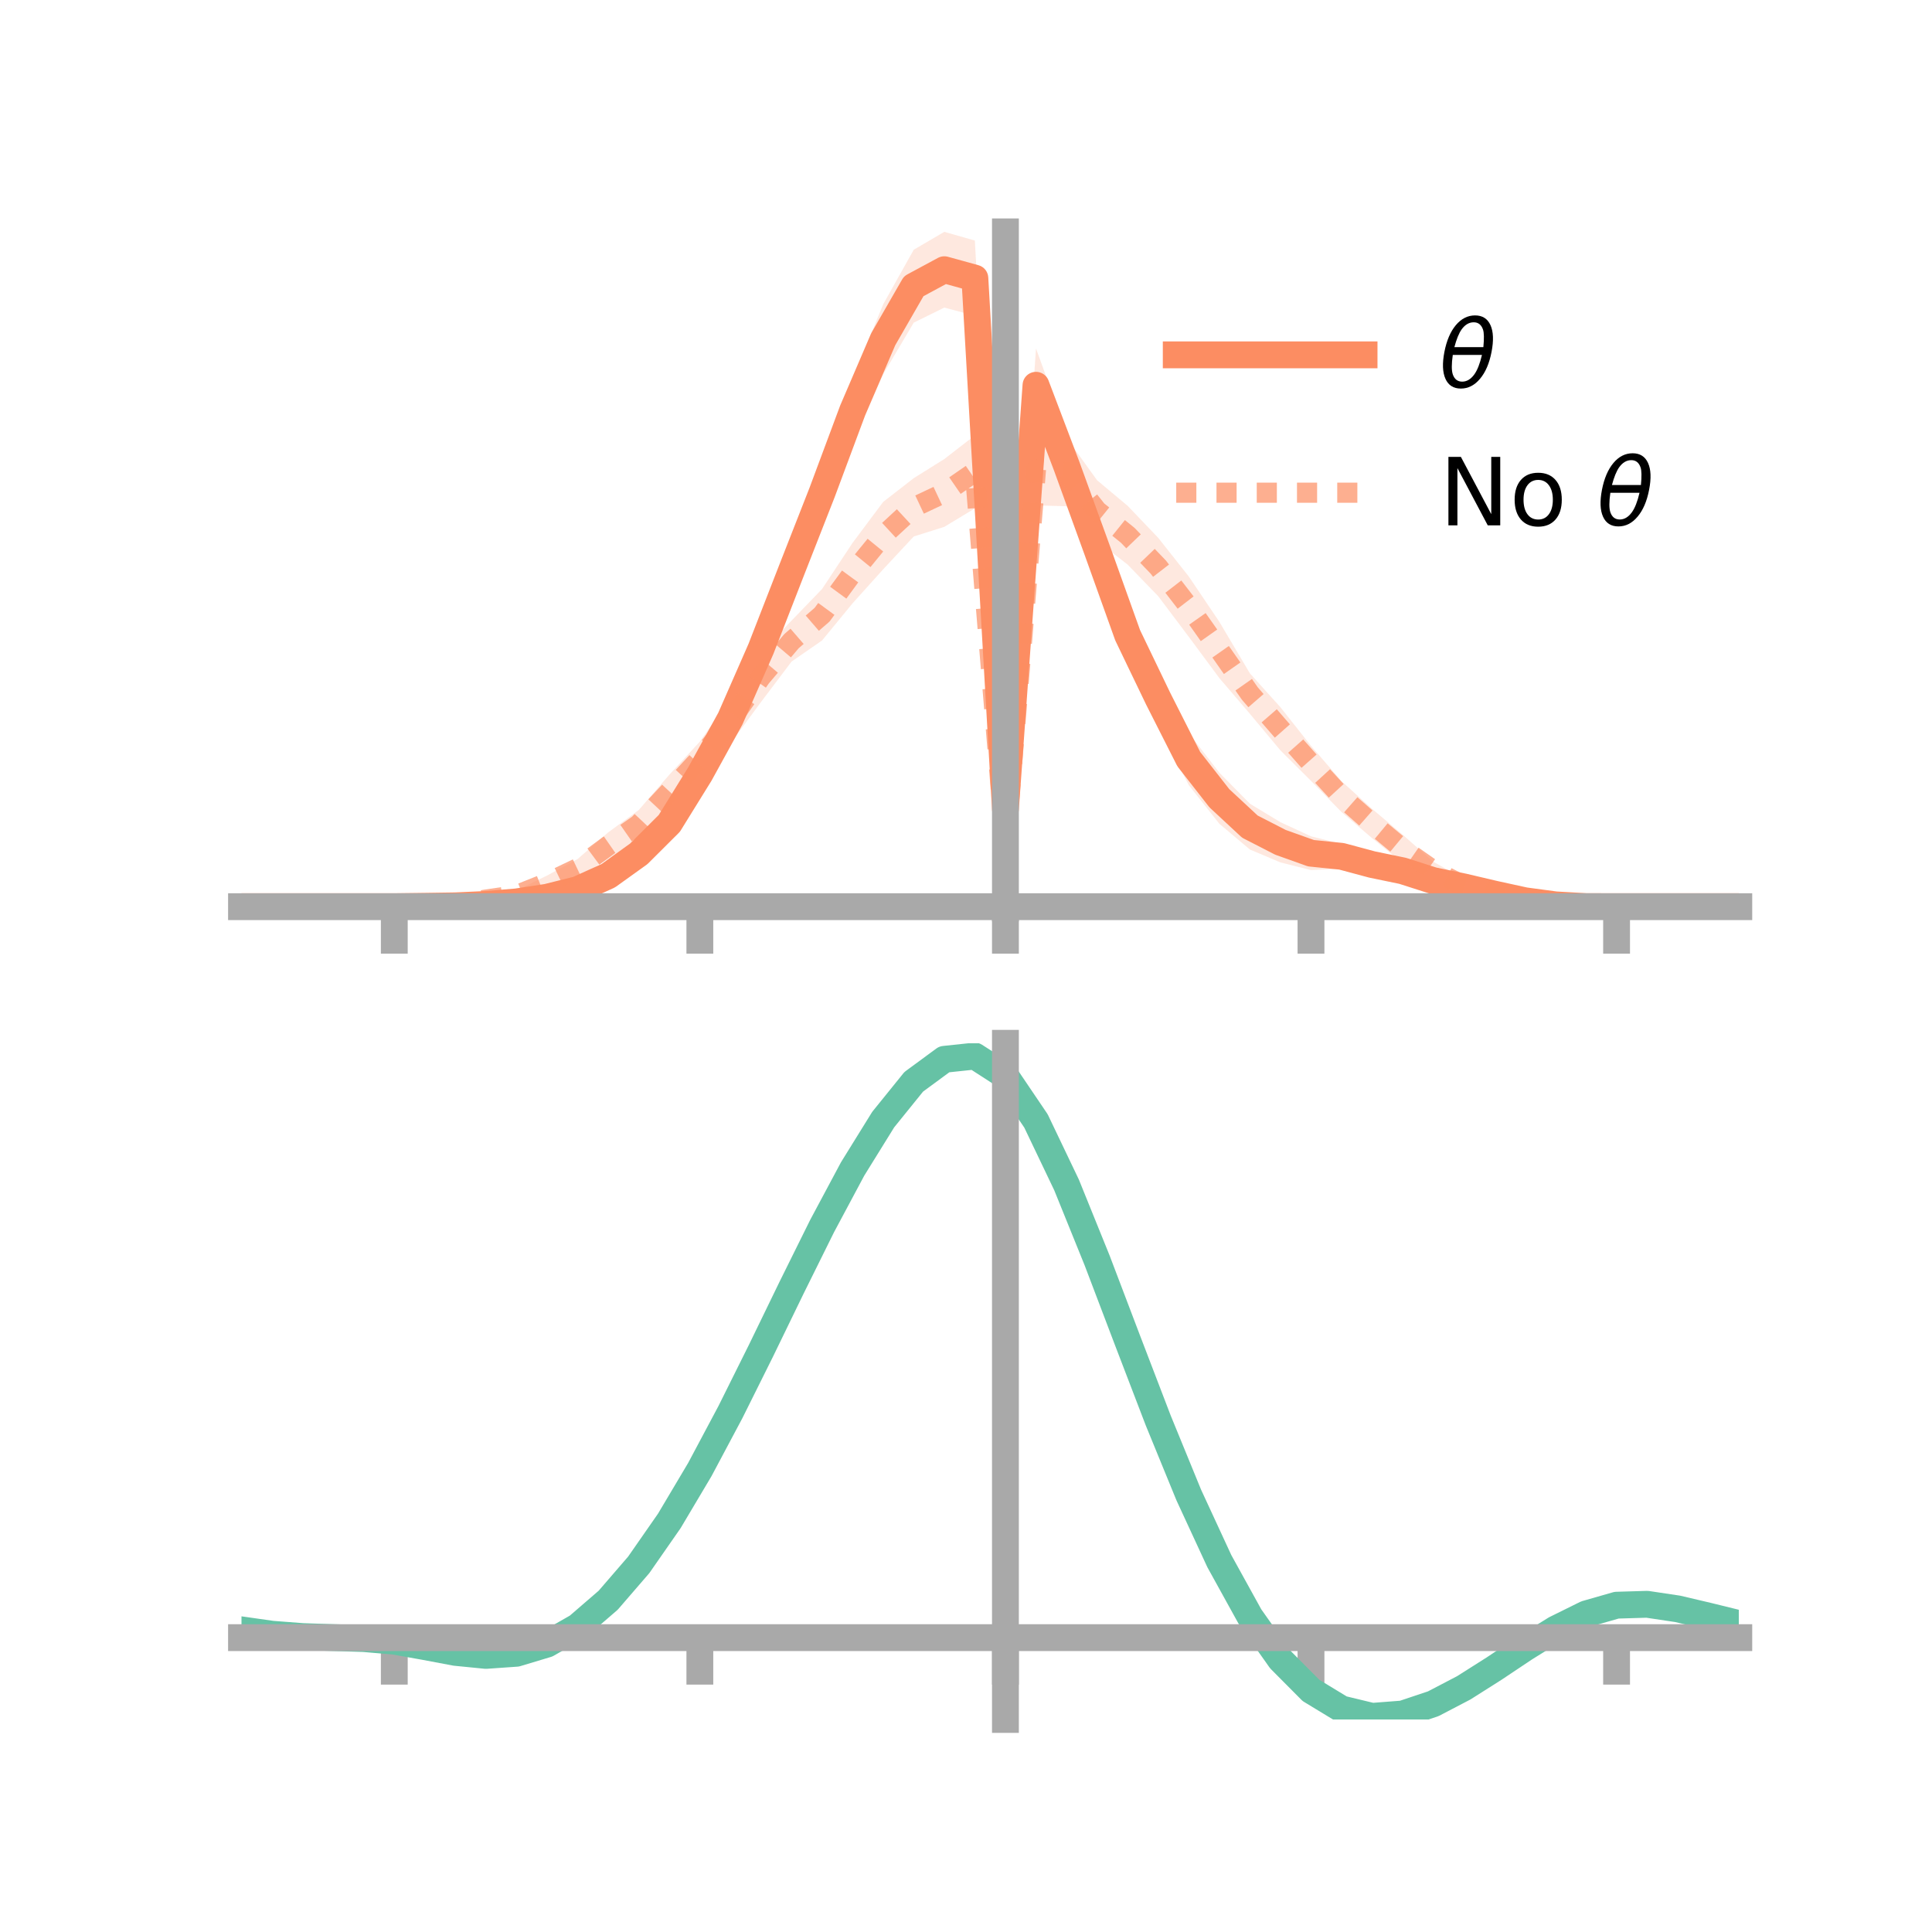 <?xml version="1.0" encoding="utf-8" standalone="no"?>
<!DOCTYPE svg PUBLIC "-//W3C//DTD SVG 1.1//EN"
  "http://www.w3.org/Graphics/SVG/1.1/DTD/svg11.dtd">
<!-- Created with matplotlib (https://matplotlib.org/) -->
<svg height="144pt" version="1.1" viewBox="0 0 144 144" width="144pt" xmlns="http://www.w3.org/2000/svg" xmlns:xlink="http://www.w3.org/1999/xlink">
 <defs>
  <style type="text/css">*{stroke-linecap:butt;stroke-linejoin:round;}</style>
 </defs>
 <g id="figure_1">
  <g id="patch_1">
   <path d="M 0 144 
L 144 144 
L 144 0 
L 0 0 
z
" style="fill:none;"/>
  </g>
  <g id="axes_1">
   <g id="patch_2">
    <path d="M 18 67.68 
L 129.6 67.68 
L 129.6 17.28 
L 18 17.28 
z
" style="fill:none;"/>
   </g>
   <g id="PolyCollection_1">
    <path clip-path="url(#p0cd57c7c5d)" d="M 18 67.579 
L 18 67.579 
L 20.278 67.579 
L 22.555 67.579 
L 24.833 67.579 
L 27.11 67.579 
L 29.388 67.579 
L 31.665 67.491 
L 33.943 67.353 
L 36.22 67.178 
L 38.498 66.826 
L 40.776 66.411 
L 43.053 65.803 
L 45.331 64.589 
L 47.608 62.656 
L 49.886 60.417 
L 52.163 56.514 
L 54.441 52.119 
L 56.718 46.656 
L 58.996 40.582 
L 61.273 34.664 
L 63.551 28.228 
L 65.829 22.68 
L 68.106 18.613 
L 70.384 17.28 
L 72.661 17.93 
L 74.939 59.672 
L 77.216 25.972 
L 79.494 32.231 
L 81.771 38.402 
L 84.049 45.041 
L 86.327 50.049 
L 88.604 54.644 
L 90.882 57.59 
L 93.159 59.903 
L 95.437 61.282 
L 97.714 62.335 
L 99.992 62.899 
L 102.269 63.508 
L 104.547 64.197 
L 106.824 65.108 
L 109.102 65.647 
L 111.38 66.216 
L 113.657 66.873 
L 115.935 67.29 
L 118.212 67.519 
L 120.49 67.579 
L 122.767 67.579 
L 125.045 67.579 
L 127.322 67.579 
L 129.6 67.579 
L 129.6 67.579 
L 129.6 67.579 
L 127.322 67.579 
L 125.045 67.579 
L 122.767 67.579 
L 120.49 67.579 
L 118.212 67.627 
L 115.935 67.597 
L 113.657 67.401 
L 111.38 67.064 
L 109.102 66.562 
L 106.824 66.166 
L 104.547 65.616 
L 102.269 65.364 
L 99.992 64.751 
L 97.714 64.851 
L 95.437 64.28 
L 93.159 63.318 
L 90.882 61.398 
L 88.604 58.515 
L 86.327 54.119 
L 84.049 49.655 
L 81.771 43.575 
L 79.494 37.202 
L 77.216 31.458 
L 74.939 60.926 
L 72.661 23.532 
L 70.384 22.925 
L 68.106 24.048 
L 65.829 27.894 
L 63.551 32.961 
L 61.273 38.752 
L 58.996 44.445 
L 56.718 50.068 
L 54.441 54.986 
L 52.163 58.871 
L 49.886 62.322 
L 47.608 64.627 
L 45.331 65.961 
L 43.053 66.812 
L 40.776 67.342 
L 38.498 67.621 
L 36.22 67.648 
L 33.943 67.68 
L 31.665 67.608 
L 29.388 67.579 
L 27.11 67.579 
L 24.833 67.579 
L 22.555 67.579 
L 20.278 67.579 
L 18 67.579 
z
" style="fill:#fc8d62;fill-opacity:0.2;"/>
   </g>
   <g id="PolyCollection_2">
    <path clip-path="url(#p0cd57c7c5d)" d="M 18 67.579 
L 18 67.579 
L 20.278 67.579 
L 22.555 67.579 
L 24.833 67.579 
L 27.11 67.579 
L 29.388 67.579 
L 31.665 67.498 
L 33.943 67.321 
L 36.22 66.751 
L 38.498 66.371 
L 40.776 65.257 
L 43.053 64.026 
L 45.331 62.041 
L 47.608 60.375 
L 49.886 57.745 
L 52.163 55.275 
L 54.441 52.016 
L 56.718 48.608 
L 58.996 46.26 
L 61.273 43.9 
L 63.551 40.456 
L 65.829 37.408 
L 68.106 35.639 
L 70.384 34.214 
L 72.661 32.45 
L 74.939 62.554 
L 77.216 32.293 
L 79.494 32.636 
L 81.771 35.797 
L 84.049 37.702 
L 86.327 40.087 
L 88.604 42.967 
L 90.882 46.346 
L 93.159 50.188 
L 95.437 52.713 
L 97.714 55.593 
L 99.992 58.227 
L 102.269 60.288 
L 104.547 62.214 
L 106.824 64.228 
L 109.102 65.502 
L 111.38 66.16 
L 113.657 66.97 
L 115.935 67.314 
L 118.212 67.524 
L 120.49 67.579 
L 122.767 67.579 
L 125.045 67.579 
L 127.322 67.579 
L 129.6 67.579 
L 129.6 67.579 
L 129.6 67.579 
L 127.322 67.579 
L 125.045 67.579 
L 122.767 67.579 
L 120.49 67.579 
L 118.212 67.625 
L 115.935 67.601 
L 113.657 67.542 
L 111.38 67.056 
L 109.102 66.532 
L 106.824 65.487 
L 104.547 64.324 
L 102.269 62.473 
L 99.992 60.529 
L 97.714 58.201 
L 95.437 55.931 
L 93.159 53.201 
L 90.882 50.539 
L 88.604 47.463 
L 86.327 44.438 
L 84.049 42.082 
L 81.771 40.319 
L 79.494 37.733 
L 77.216 37.671 
L 74.939 63.6 
L 72.661 37.892 
L 70.384 39.267 
L 68.106 39.986 
L 65.829 42.43 
L 63.551 44.961 
L 61.273 47.736 
L 58.996 49.312 
L 56.718 52.329 
L 54.441 55.417 
L 52.163 57.822 
L 49.886 60.27 
L 47.608 62.506 
L 45.331 64.016 
L 43.053 65.405 
L 40.776 66.35 
L 38.498 67.057 
L 36.22 67.344 
L 33.943 67.591 
L 31.665 67.62 
L 29.388 67.579 
L 27.11 67.579 
L 24.833 67.579 
L 22.555 67.579 
L 20.278 67.579 
L 18 67.579 
z
" style="fill:#fc8d62;fill-opacity:0.2;"/>
   </g>
   <g id="matplotlib.axis_1">
    <g id="xtick_1">
     <g id="line2d_1">
      <defs>
       <path d="M 0 0 
L 0 3.5 
" id="mcd9ff780eb" style="stroke:#a9a9a9;stroke-width:2;"/>
      </defs>
      <g>
       <use style="fill:#a9a9a9;stroke:#a9a9a9;stroke-width:2;" x="29.388" xlink:href="#mcd9ff780eb" y="67.579"/>
      </g>
     </g>
    </g>
    <g id="xtick_2">
     <g id="line2d_2">
      <g>
       <use style="fill:#a9a9a9;stroke:#a9a9a9;stroke-width:2;" x="52.163" xlink:href="#mcd9ff780eb" y="67.579"/>
      </g>
     </g>
    </g>
    <g id="xtick_3">
     <g id="line2d_3">
      <g>
       <use style="fill:#a9a9a9;stroke:#a9a9a9;stroke-width:2;" x="74.939" xlink:href="#mcd9ff780eb" y="67.579"/>
      </g>
     </g>
    </g>
    <g id="xtick_4">
     <g id="line2d_4">
      <g>
       <use style="fill:#a9a9a9;stroke:#a9a9a9;stroke-width:2;" x="97.714" xlink:href="#mcd9ff780eb" y="67.579"/>
      </g>
     </g>
    </g>
    <g id="xtick_5">
     <g id="line2d_5">
      <g>
       <use style="fill:#a9a9a9;stroke:#a9a9a9;stroke-width:2;" x="120.49" xlink:href="#mcd9ff780eb" y="67.579"/>
      </g>
     </g>
    </g>
   </g>
   <g id="matplotlib.axis_2"/>
   <g id="line2d_6">
    <path clip-path="url(#p0cd57c7c5d)" d="M 18 67.579 
L 20.278 67.579 
L 22.555 67.579 
L 24.833 67.579 
L 27.11 67.579 
L 29.388 67.579 
L 31.665 67.55 
L 33.943 67.516 
L 36.22 67.413 
L 38.498 67.223 
L 40.776 66.876 
L 43.053 66.307 
L 45.331 65.275 
L 47.608 63.642 
L 49.886 61.37 
L 52.163 57.692 
L 54.441 53.553 
L 56.718 48.362 
L 58.996 42.513 
L 61.273 36.708 
L 63.551 30.595 
L 65.829 25.287 
L 68.106 21.33 
L 70.384 20.102 
L 72.661 20.731 
L 74.939 60.299 
L 77.216 28.715 
L 79.494 34.716 
L 81.771 40.988 
L 84.049 47.348 
L 86.327 52.084 
L 88.604 56.58 
L 90.882 59.494 
L 93.159 61.611 
L 95.437 62.781 
L 97.714 63.593 
L 99.992 63.825 
L 102.269 64.436 
L 104.547 64.907 
L 106.824 65.637 
L 109.102 66.105 
L 111.38 66.64 
L 113.657 67.137 
L 115.935 67.443 
L 118.212 67.573 
L 120.49 67.579 
L 122.767 67.579 
L 125.045 67.579 
L 127.322 67.579 
L 129.6 67.579 
" style="fill:none;stroke:#fc8d62;stroke-linecap:square;stroke-width:2;"/>
   </g>
   <g id="line2d_7">
    <path clip-path="url(#p0cd57c7c5d)" d="M 18 67.579 
L 20.278 67.579 
L 22.555 67.579 
L 24.833 67.579 
L 27.11 67.579 
L 29.388 67.579 
L 31.665 67.559 
L 33.943 67.456 
L 36.22 67.048 
L 38.498 66.714 
L 40.776 65.804 
L 43.053 64.716 
L 45.331 63.029 
L 47.608 61.441 
L 49.886 59.008 
L 52.163 56.548 
L 54.441 53.717 
L 56.718 50.469 
L 58.996 47.786 
L 61.273 45.818 
L 63.551 42.709 
L 65.829 39.919 
L 68.106 37.812 
L 70.384 36.74 
L 72.661 35.171 
L 74.939 63.077 
L 77.216 34.982 
L 79.494 35.185 
L 81.771 38.058 
L 84.049 39.892 
L 86.327 42.263 
L 88.604 45.215 
L 90.882 48.443 
L 93.159 51.695 
L 95.437 54.322 
L 97.714 56.897 
L 99.992 59.378 
L 102.269 61.38 
L 104.547 63.269 
L 106.824 64.858 
L 109.102 66.017 
L 111.38 66.608 
L 113.657 67.256 
L 115.935 67.458 
L 118.212 67.574 
L 120.49 67.579 
L 122.767 67.579 
L 125.045 67.579 
L 127.322 67.579 
L 129.6 67.579 
" style="fill:none;stroke:#fc8d62;stroke-dasharray:1.5,1.5;stroke-dashoffset:0;stroke-opacity:0.7;stroke-width:1.5;"/>
   </g>
   <g id="patch_3">
    <path d="M 74.939 67.68 
L 74.939 17.28 
" style="fill:none;stroke:#a9a9a9;stroke-linecap:square;stroke-linejoin:miter;stroke-width:2;"/>
   </g>
   <g id="patch_4">
    <path d="M 129.6 67.68 
L 129.6 17.28 
" style="fill:none;"/>
   </g>
   <g id="patch_5">
    <path d="M 18 67.579 
L 129.6 67.579 
" style="fill:none;stroke:#a9a9a9;stroke-linecap:square;stroke-linejoin:miter;stroke-width:2;"/>
   </g>
   <g id="patch_6">
    <path d="M 18 17.28 
L 129.6 17.28 
" style="fill:none;"/>
   </g>
   <g id="legend_1">
    <g id="line2d_8">
     <path d="M 87.67 26.449 
L 101.67 26.449 
" style="fill:none;stroke:#fc8d62;stroke-linecap:square;stroke-width:2;"/>
    </g>
    <g id="line2d_9"/>
    <g id="text_1">
     <!-- $\theta$ -->
     <g transform="translate(107.27 28.899)scale(0.07 -0.07)">
      <defs>
       <path d="M 45.516 34.672 
L 14.453 34.672 
Q 12.359 20.062 14.5 13.875 
Q 17.188 6.25 24.469 6.25 
Q 31.781 6.25 37.359 13.922 
Q 42.234 20.656 45.516 34.672 
z
M 47.016 42.969 
Q 48.344 56.844 46.625 61.719 
Q 43.953 69.438 36.766 69.438 
Q 29.297 69.438 23.828 61.812 
Q 19.531 55.672 16.156 42.969 
z
M 38.188 76.766 
Q 49.906 76.766 54.594 66.406 
Q 59.281 56.109 55.719 37.844 
Q 52.203 19.625 43.453 9.281 
Q 34.766 -1.125 23.047 -1.125 
Q 11.281 -1.125 6.641 9.281 
Q 2 19.625 5.516 37.844 
Q 9.078 56.109 17.719 66.406 
Q 26.422 76.766 38.188 76.766 
z
" id="DejaVuSans-Oblique-952"/>
      </defs>
      <use transform="translate(0 0.234)" xlink:href="#DejaVuSans-Oblique-952"/>
     </g>
    </g>
    <g id="line2d_10">
     <path d="M 87.67 36.724 
L 101.67 36.724 
" style="fill:none;stroke:#fc8d62;stroke-dasharray:1.5,1.5;stroke-dashoffset:0;stroke-opacity:0.7;stroke-width:1.5;"/>
    </g>
    <g id="line2d_11"/>
    <g id="text_2">
     <!-- No $\theta$ -->
     <g transform="translate(107.27 39.174)scale(0.07 -0.07)">
      <defs>
       <path d="M 9.812 72.906 
L 23.094 72.906 
L 55.422 11.922 
L 55.422 72.906 
L 64.984 72.906 
L 64.984 0 
L 51.703 0 
L 19.391 60.984 
L 19.391 0 
L 9.812 0 
z
" id="DejaVuSans-78"/>
       <path d="M 30.609 48.391 
Q 23.391 48.391 19.188 42.75 
Q 14.984 37.109 14.984 27.297 
Q 14.984 17.484 19.156 11.844 
Q 23.344 6.203 30.609 6.203 
Q 37.797 6.203 41.984 11.859 
Q 46.188 17.531 46.188 27.297 
Q 46.188 37.016 41.984 42.703 
Q 37.797 48.391 30.609 48.391 
z
M 30.609 56 
Q 42.328 56 49.016 48.375 
Q 55.719 40.766 55.719 27.297 
Q 55.719 13.875 49.016 6.219 
Q 42.328 -1.422 30.609 -1.422 
Q 18.844 -1.422 12.172 6.219 
Q 5.516 13.875 5.516 27.297 
Q 5.516 40.766 12.172 48.375 
Q 18.844 56 30.609 56 
z
" id="DejaVuSans-111"/>
       <path id="DejaVuSans-32"/>
      </defs>
      <use transform="translate(0 0.234)" xlink:href="#DejaVuSans-78"/>
      <use transform="translate(74.805 0.234)" xlink:href="#DejaVuSans-111"/>
      <use transform="translate(135.986 0.234)" xlink:href="#DejaVuSans-32"/>
      <use transform="translate(167.773 0.234)" xlink:href="#DejaVuSans-Oblique-952"/>
     </g>
    </g>
   </g>
  </g>
  <g id="axes_2">
   <g id="patch_7">
    <path d="M 18 128.16 
L 129.6 128.16 
L 129.6 77.76 
L 18 77.76 
z
" style="fill:none;"/>
   </g>
   <g id="PolyCollection_3">
    <path clip-path="url(#p75173df437)" d="M 18 121.525 
L 18 121.438 
L 20.278 121.77 
L 22.555 121.945 
L 24.833 122.019 
L 27.11 122.09 
L 29.388 122.289 
L 31.665 122.696 
L 33.943 123.115 
L 36.22 123.328 
L 38.498 123.161 
L 40.776 122.474 
L 43.053 121.163 
L 45.331 119.161 
L 47.608 116.462 
L 49.886 113.108 
L 52.163 109.181 
L 54.441 104.8 
L 56.718 100.12 
L 58.996 95.328 
L 61.273 90.64 
L 63.551 86.297 
L 65.829 82.557 
L 68.106 79.696 
L 70.384 78 
L 72.661 77.76 
L 74.939 79.255 
L 77.216 82.668 
L 79.494 87.501 
L 81.771 93.207 
L 84.049 99.287 
L 86.327 105.321 
L 88.604 110.97 
L 90.882 115.977 
L 93.159 120.167 
L 95.437 123.435 
L 97.714 125.75 
L 99.992 127.142 
L 102.269 127.693 
L 104.547 127.523 
L 106.824 126.775 
L 109.102 125.608 
L 111.38 124.193 
L 113.657 122.703 
L 115.935 121.313 
L 118.212 120.2 
L 120.49 119.55 
L 122.767 119.484 
L 125.045 119.833 
L 127.322 120.38 
L 129.6 120.955 
L 129.6 121.067 
L 129.6 121.067 
L 127.322 120.521 
L 125.045 119.998 
L 122.767 119.663 
L 120.49 119.733 
L 118.212 120.389 
L 115.935 121.529 
L 113.657 122.969 
L 111.38 124.52 
L 109.102 125.992 
L 106.824 127.203 
L 104.547 127.978 
L 102.269 128.16 
L 99.992 127.615 
L 97.714 126.24 
L 95.437 123.973 
L 93.159 120.796 
L 90.882 116.738 
L 88.604 111.892 
L 86.327 106.423 
L 84.049 100.574 
L 81.771 94.672 
L 79.494 89.128 
L 77.216 84.428 
L 74.939 81.111 
L 72.661 79.667 
L 70.384 79.911 
L 68.106 81.564 
L 65.829 84.337 
L 63.551 87.951 
L 61.273 92.135 
L 58.996 96.637 
L 56.718 101.227 
L 54.441 105.698 
L 52.163 109.875 
L 49.886 113.613 
L 47.608 116.805 
L 45.331 119.382 
L 43.053 121.314 
L 40.776 122.606 
L 38.498 123.288 
L 36.22 123.442 
L 33.943 123.204 
L 31.665 122.765 
L 29.388 122.358 
L 27.11 122.165 
L 24.833 122.095 
L 22.555 122.017 
L 20.278 121.842 
L 18 121.525 
z
" style="fill:#66c2a5;fill-opacity:0.2;"/>
   </g>
   <g id="matplotlib.axis_3">
    <g id="xtick_6">
     <g id="line2d_12">
      <g>
       <use style="fill:#a9a9a9;stroke:#a9a9a9;stroke-width:2;" x="29.388" xlink:href="#mcd9ff780eb" y="122.059"/>
      </g>
     </g>
    </g>
    <g id="xtick_7">
     <g id="line2d_13">
      <g>
       <use style="fill:#a9a9a9;stroke:#a9a9a9;stroke-width:2;" x="52.163" xlink:href="#mcd9ff780eb" y="122.059"/>
      </g>
     </g>
    </g>
    <g id="xtick_8">
     <g id="line2d_14">
      <g>
       <use style="fill:#a9a9a9;stroke:#a9a9a9;stroke-width:2;" x="74.939" xlink:href="#mcd9ff780eb" y="122.059"/>
      </g>
     </g>
    </g>
    <g id="xtick_9">
     <g id="line2d_15">
      <g>
       <use style="fill:#a9a9a9;stroke:#a9a9a9;stroke-width:2;" x="97.714" xlink:href="#mcd9ff780eb" y="122.059"/>
      </g>
     </g>
    </g>
    <g id="xtick_10">
     <g id="line2d_16">
      <g>
       <use style="fill:#a9a9a9;stroke:#a9a9a9;stroke-width:2;" x="120.49" xlink:href="#mcd9ff780eb" y="122.059"/>
      </g>
     </g>
    </g>
   </g>
   <g id="matplotlib.axis_4"/>
   <g id="line2d_17">
    <path clip-path="url(#p75173df437)" d="M 18 121.482 
L 20.278 121.806 
L 22.555 121.981 
L 24.833 122.057 
L 27.11 122.128 
L 29.388 122.324 
L 31.665 122.73 
L 33.943 123.159 
L 36.22 123.385 
L 38.498 123.225 
L 40.776 122.54 
L 43.053 121.239 
L 45.331 119.272 
L 47.608 116.634 
L 49.886 113.36 
L 52.163 109.528 
L 54.441 105.249 
L 56.718 100.674 
L 58.996 95.983 
L 61.273 91.387 
L 63.551 87.124 
L 65.829 83.447 
L 68.106 80.63 
L 70.384 78.955 
L 72.661 78.714 
L 74.939 80.183 
L 77.216 83.548 
L 79.494 88.315 
L 81.771 93.939 
L 84.049 99.93 
L 86.327 105.872 
L 88.604 111.431 
L 90.882 116.358 
L 93.159 120.481 
L 95.437 123.704 
L 97.714 125.995 
L 99.992 127.378 
L 102.269 127.927 
L 104.547 127.751 
L 106.824 126.989 
L 109.102 125.8 
L 111.38 124.356 
L 113.657 122.836 
L 115.935 121.421 
L 118.212 120.295 
L 120.49 119.642 
L 122.767 119.574 
L 125.045 119.915 
L 127.322 120.451 
L 129.6 121.011 
" style="fill:none;stroke:#66c2a5;stroke-linecap:square;stroke-width:2;"/>
   </g>
   <g id="patch_8">
    <path d="M 74.939 128.16 
L 74.939 77.76 
" style="fill:none;stroke:#a9a9a9;stroke-linecap:square;stroke-linejoin:miter;stroke-width:2;"/>
   </g>
   <g id="patch_9">
    <path d="M 129.6 128.16 
L 129.6 77.76 
" style="fill:none;"/>
   </g>
   <g id="patch_10">
    <path d="M 18 122.059 
L 129.6 122.059 
" style="fill:none;stroke:#a9a9a9;stroke-linecap:square;stroke-linejoin:miter;stroke-width:2;"/>
   </g>
   <g id="patch_11">
    <path d="M 18 77.76 
L 129.6 77.76 
" style="fill:none;"/>
   </g>
  </g>
 </g>
 <defs>
  <clipPath id="p0cd57c7c5d">
   <rect height="50.4" width="111.6" x="18" y="17.28"/>
  </clipPath>
  <clipPath id="p75173df437">
   <rect height="50.4" width="111.6" x="18" y="77.76"/>
  </clipPath>
 </defs>
</svg>
